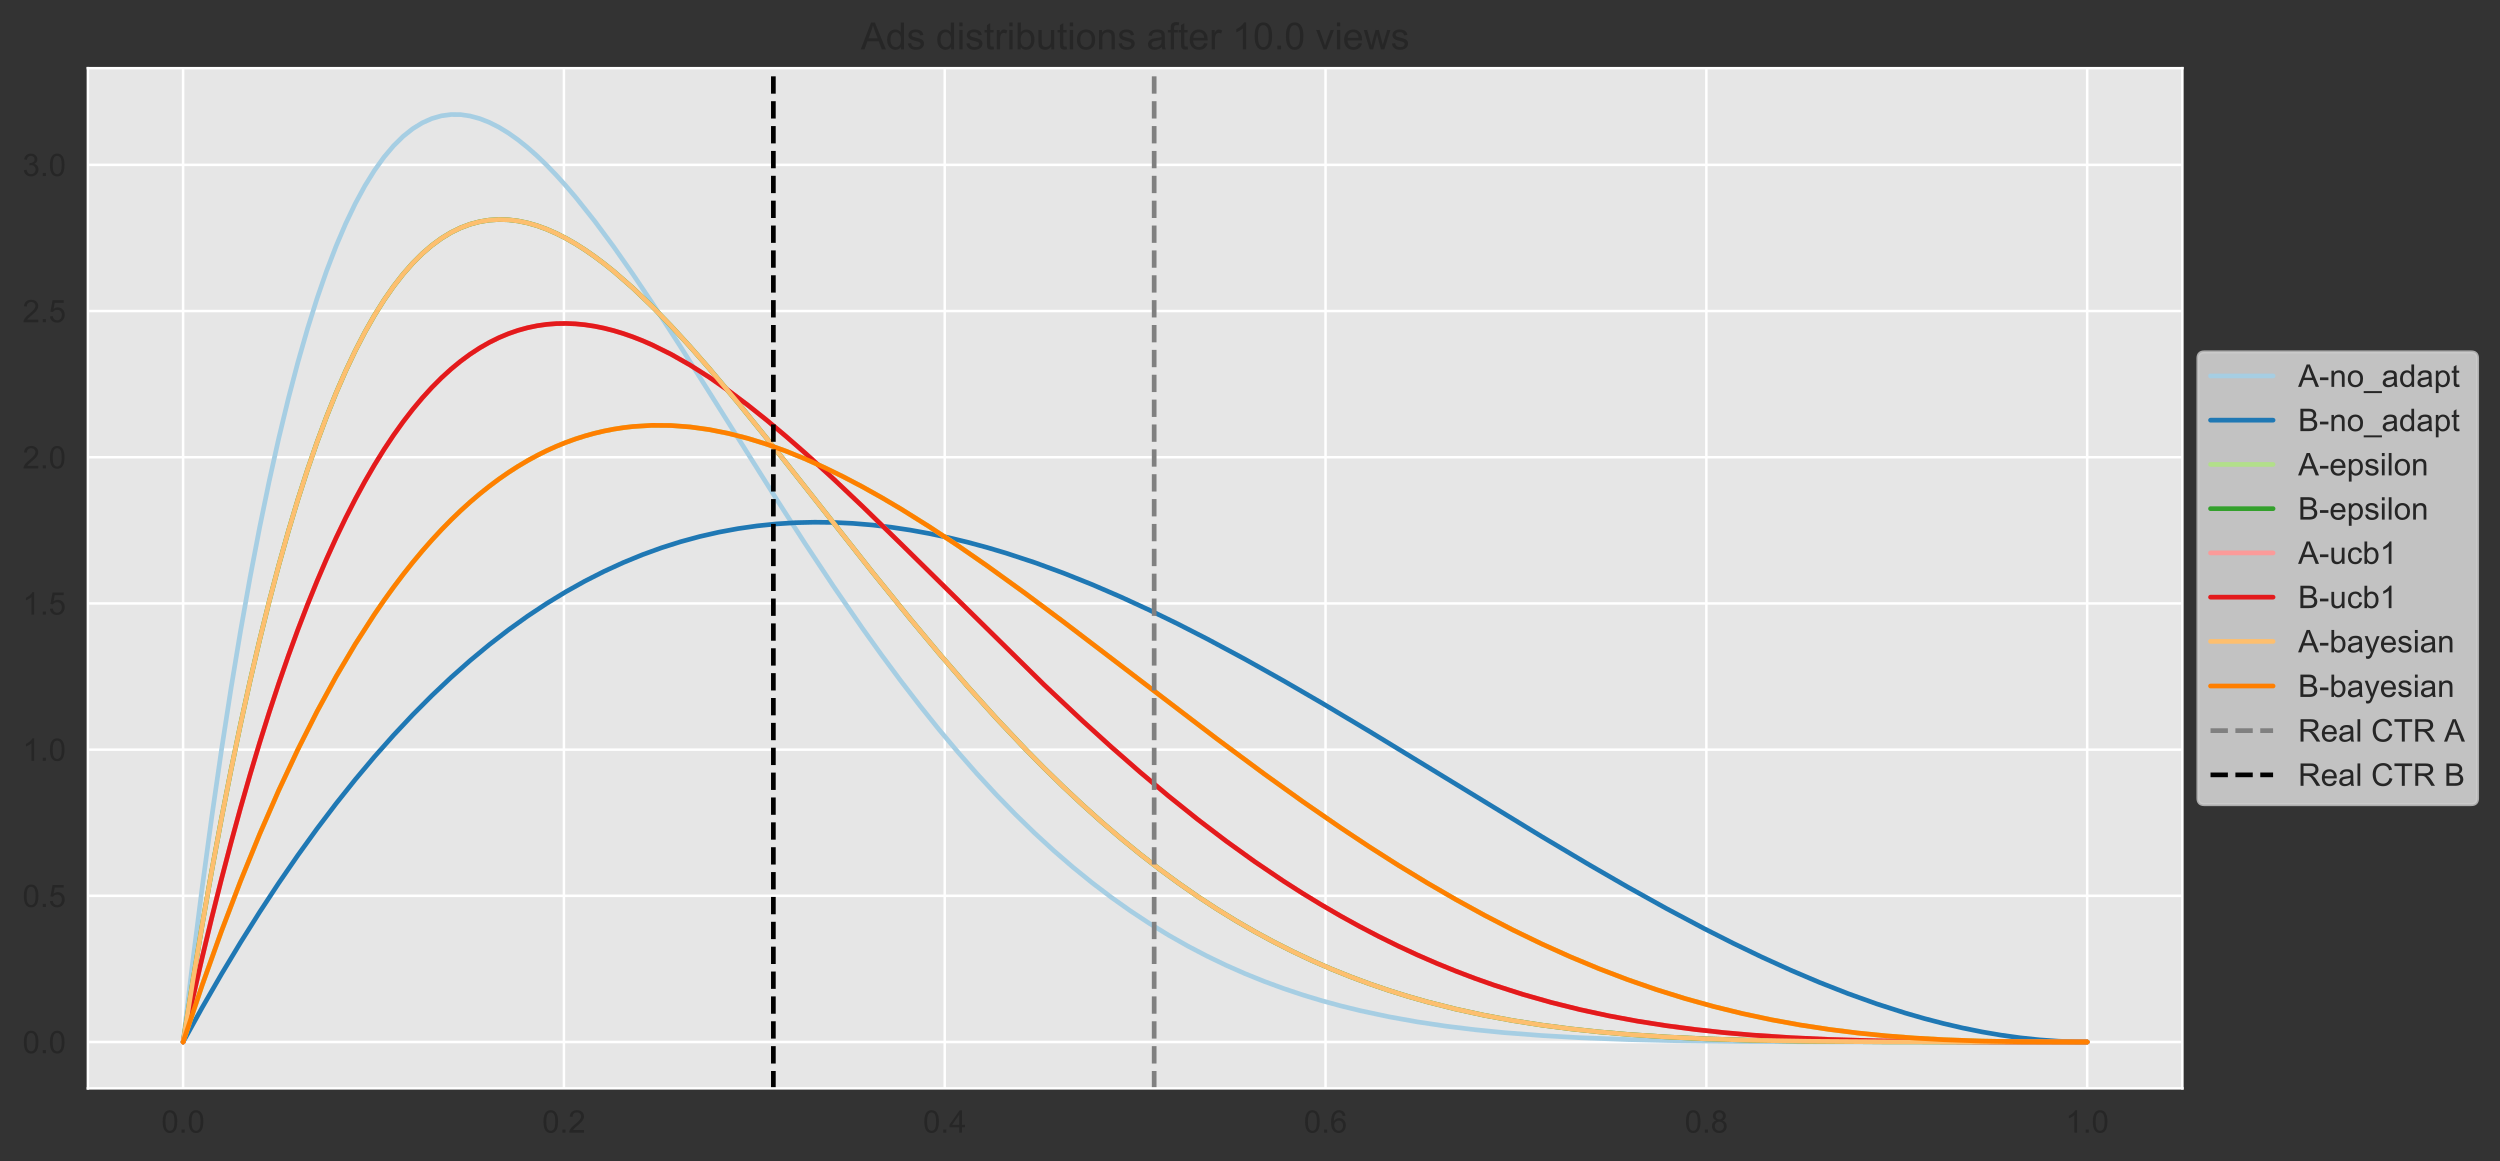 <?xml version="1.0" encoding="utf-8" standalone="no"?>
<!DOCTYPE svg PUBLIC "-//W3C//DTD SVG 1.1//EN"
  "http://www.w3.org/Graphics/SVG/1.1/DTD/svg11.dtd">
<!-- Created with matplotlib (https://matplotlib.org/) -->
<svg height="371.295pt" version="1.1" viewBox="0 0 799.244 371.295" width="799.244pt" xmlns="http://www.w3.org/2000/svg" xmlns:xlink="http://www.w3.org/1999/xlink">
 <rect x="0" y="0" width="799.244" height="371.295" fill="#333333" stroke="none"/>
 <defs>
  <style type="text/css">
*{stroke-linecap:butt;stroke-linejoin:round;}
  </style>
 </defs>
 <g id="figure_1">
  <g id="patch_1">
   <path d="M 0 371.295 
L 799.244 371.295 
L 799.244 0 
L 0 0 
z
" style="fill:none;"/>
  </g>
  <g id="axes_1">
   <g id="patch_2">
    <path d="M 28.1 347.949 
L 697.7 347.949 
L 697.7 21.789 
L 28.1 21.789 
z
" style="fill:#e6e6e6;"/>
   </g>
   <g id="matplotlib.axis_1">
    <g id="xtick_1">
     <g id="line2d_1">
      <path clip-path="url(#p8140bdd02d)" d="M 58.536 347.949 
L 58.536 21.789 
" style="fill:none;stroke:#ffffff;stroke-linecap:round;stroke-width:0.8;"/>
     </g>
     <g id="text_1">
      <!-- 0.0 -->
      <defs>
       <path d="M 4.156 35.297 
Q 4.156 48 6.766 55.734 
Q 9.375 63.484 14.516 67.672 
Q 19.672 71.875 27.484 71.875 
Q 33.25 71.875 37.594 69.547 
Q 41.938 67.234 44.766 62.859 
Q 47.609 58.5 49.219 52.219 
Q 50.828 45.953 50.828 35.297 
Q 50.828 22.703 48.234 14.969 
Q 45.656 7.234 40.5 3 
Q 35.359 -1.219 27.484 -1.219 
Q 17.141 -1.219 11.234 6.203 
Q 4.156 15.141 4.156 35.297 
z
M 13.188 35.297 
Q 13.188 17.672 17.312 11.828 
Q 21.438 6 27.484 6 
Q 33.547 6 37.672 11.859 
Q 41.797 17.719 41.797 35.297 
Q 41.797 52.984 37.672 58.781 
Q 33.547 64.594 27.391 64.594 
Q 21.344 64.594 17.719 59.469 
Q 13.188 52.938 13.188 35.297 
z
" id="ArialMT-48"/>
       <path d="M 9.078 0 
L 9.078 10.016 
L 19.094 10.016 
L 19.094 0 
z
" id="ArialMT-46"/>
      </defs>
      <g style="fill:#262626;" transform="translate(51.586 362.107)scale(0.1 -0.1)">
       <use xlink:href="#ArialMT-48"/>
       <use x="55.615" xlink:href="#ArialMT-46"/>
       <use x="83.398" xlink:href="#ArialMT-48"/>
      </g>
     </g>
    </g>
    <g id="xtick_2">
     <g id="line2d_2">
      <path clip-path="url(#p8140bdd02d)" d="M 180.282 347.949 
L 180.282 21.789 
" style="fill:none;stroke:#ffffff;stroke-linecap:round;stroke-width:0.8;"/>
     </g>
     <g id="text_2">
      <!-- 0.2 -->
      <defs>
       <path d="M 50.344 8.453 
L 50.344 0 
L 3.031 0 
Q 2.938 3.172 4.047 6.109 
Q 5.859 10.938 9.828 15.625 
Q 13.812 20.312 21.344 26.469 
Q 33.016 36.031 37.109 41.625 
Q 41.219 47.219 41.219 52.203 
Q 41.219 57.422 37.469 61 
Q 33.734 64.594 27.734 64.594 
Q 21.391 64.594 17.578 60.781 
Q 13.766 56.984 13.719 50.25 
L 4.688 51.172 
Q 5.609 61.281 11.656 66.578 
Q 17.719 71.875 27.938 71.875 
Q 38.234 71.875 44.234 66.156 
Q 50.25 60.453 50.25 52 
Q 50.25 47.703 48.484 43.547 
Q 46.734 39.406 42.656 34.812 
Q 38.578 30.219 29.109 22.219 
Q 21.188 15.578 18.938 13.203 
Q 16.703 10.844 15.234 8.453 
z
" id="ArialMT-50"/>
      </defs>
      <g style="fill:#262626;" transform="translate(173.332 362.107)scale(0.1 -0.1)">
       <use xlink:href="#ArialMT-48"/>
       <use x="55.615" xlink:href="#ArialMT-46"/>
       <use x="83.398" xlink:href="#ArialMT-50"/>
      </g>
     </g>
    </g>
    <g id="xtick_3">
     <g id="line2d_3">
      <path clip-path="url(#p8140bdd02d)" d="M 302.027 347.949 
L 302.027 21.789 
" style="fill:none;stroke:#ffffff;stroke-linecap:round;stroke-width:0.8;"/>
     </g>
     <g id="text_3">
      <!-- 0.4 -->
      <defs>
       <path d="M 32.328 0 
L 32.328 17.141 
L 1.266 17.141 
L 1.266 25.203 
L 33.938 71.578 
L 41.109 71.578 
L 41.109 25.203 
L 50.781 25.203 
L 50.781 17.141 
L 41.109 17.141 
L 41.109 0 
z
M 32.328 25.203 
L 32.328 57.469 
L 9.906 25.203 
z
" id="ArialMT-52"/>
      </defs>
      <g style="fill:#262626;" transform="translate(295.077 362.107)scale(0.1 -0.1)">
       <use xlink:href="#ArialMT-48"/>
       <use x="55.615" xlink:href="#ArialMT-46"/>
       <use x="83.398" xlink:href="#ArialMT-52"/>
      </g>
     </g>
    </g>
    <g id="xtick_4">
     <g id="line2d_4">
      <path clip-path="url(#p8140bdd02d)" d="M 423.773 347.949 
L 423.773 21.789 
" style="fill:none;stroke:#ffffff;stroke-linecap:round;stroke-width:0.8;"/>
     </g>
     <g id="text_4">
      <!-- 0.6 -->
      <defs>
       <path d="M 49.75 54.047 
L 41.016 53.375 
Q 39.844 58.547 37.703 60.891 
Q 34.125 64.656 28.906 64.656 
Q 24.703 64.656 21.531 62.312 
Q 17.391 59.281 14.984 53.469 
Q 12.594 47.656 12.5 36.922 
Q 15.672 41.75 20.266 44.094 
Q 24.859 46.438 29.891 46.438 
Q 38.672 46.438 44.844 39.969 
Q 51.031 33.5 51.031 23.25 
Q 51.031 16.5 48.125 10.719 
Q 45.219 4.938 40.141 1.859 
Q 35.062 -1.219 28.609 -1.219 
Q 17.625 -1.219 10.688 6.859 
Q 3.766 14.938 3.766 33.5 
Q 3.766 54.25 11.422 63.672 
Q 18.109 71.875 29.438 71.875 
Q 37.891 71.875 43.281 67.141 
Q 48.688 62.406 49.75 54.047 
z
M 13.875 23.188 
Q 13.875 18.656 15.797 14.5 
Q 17.719 10.359 21.188 8.172 
Q 24.656 6 28.469 6 
Q 34.031 6 38.031 10.484 
Q 42.047 14.984 42.047 22.703 
Q 42.047 30.125 38.078 34.391 
Q 34.125 38.672 28.125 38.672 
Q 22.172 38.672 18.016 34.391 
Q 13.875 30.125 13.875 23.188 
z
" id="ArialMT-54"/>
      </defs>
      <g style="fill:#262626;" transform="translate(416.823 362.107)scale(0.1 -0.1)">
       <use xlink:href="#ArialMT-48"/>
       <use x="55.615" xlink:href="#ArialMT-46"/>
       <use x="83.398" xlink:href="#ArialMT-54"/>
      </g>
     </g>
    </g>
    <g id="xtick_5">
     <g id="line2d_5">
      <path clip-path="url(#p8140bdd02d)" d="M 545.518 347.949 
L 545.518 21.789 
" style="fill:none;stroke:#ffffff;stroke-linecap:round;stroke-width:0.8;"/>
     </g>
     <g id="text_5">
      <!-- 0.8 -->
      <defs>
       <path d="M 17.672 38.812 
Q 12.203 40.828 9.562 44.531 
Q 6.938 48.25 6.938 53.422 
Q 6.938 61.234 12.547 66.547 
Q 18.172 71.875 27.484 71.875 
Q 36.859 71.875 42.578 66.422 
Q 48.297 60.984 48.297 53.172 
Q 48.297 48.188 45.672 44.5 
Q 43.062 40.828 37.75 38.812 
Q 44.344 36.672 47.781 31.875 
Q 51.219 27.094 51.219 20.453 
Q 51.219 11.281 44.719 5.031 
Q 38.234 -1.219 27.641 -1.219 
Q 17.047 -1.219 10.547 5.047 
Q 4.047 11.328 4.047 20.703 
Q 4.047 27.688 7.594 32.391 
Q 11.141 37.109 17.672 38.812 
z
M 15.922 53.719 
Q 15.922 48.641 19.188 45.406 
Q 22.469 42.188 27.688 42.188 
Q 32.766 42.188 36.016 45.375 
Q 39.266 48.578 39.266 53.219 
Q 39.266 58.062 35.906 61.359 
Q 32.562 64.656 27.594 64.656 
Q 22.562 64.656 19.234 61.422 
Q 15.922 58.203 15.922 53.719 
z
M 13.094 20.656 
Q 13.094 16.891 14.875 13.375 
Q 16.656 9.859 20.172 7.922 
Q 23.688 6 27.734 6 
Q 34.031 6 38.125 10.047 
Q 42.234 14.109 42.234 20.359 
Q 42.234 26.703 38.016 30.859 
Q 33.797 35.016 27.438 35.016 
Q 21.234 35.016 17.156 30.906 
Q 13.094 26.812 13.094 20.656 
z
" id="ArialMT-56"/>
      </defs>
      <g style="fill:#262626;" transform="translate(538.568 362.107)scale(0.1 -0.1)">
       <use xlink:href="#ArialMT-48"/>
       <use x="55.615" xlink:href="#ArialMT-46"/>
       <use x="83.398" xlink:href="#ArialMT-56"/>
      </g>
     </g>
    </g>
    <g id="xtick_6">
     <g id="line2d_6">
      <path clip-path="url(#p8140bdd02d)" d="M 667.264 347.949 
L 667.264 21.789 
" style="fill:none;stroke:#ffffff;stroke-linecap:round;stroke-width:0.8;"/>
     </g>
     <g id="text_6">
      <!-- 1.0 -->
      <defs>
       <path d="M 37.25 0 
L 28.469 0 
L 28.469 56 
Q 25.297 52.984 20.141 49.953 
Q 14.984 46.922 10.891 45.406 
L 10.891 53.906 
Q 18.266 57.375 23.781 62.297 
Q 29.297 67.234 31.594 71.875 
L 37.25 71.875 
z
" id="ArialMT-49"/>
      </defs>
      <g style="fill:#262626;" transform="translate(660.314 362.107)scale(0.1 -0.1)">
       <use xlink:href="#ArialMT-49"/>
       <use x="55.615" xlink:href="#ArialMT-46"/>
       <use x="83.398" xlink:href="#ArialMT-48"/>
      </g>
     </g>
    </g>
   </g>
   <g id="matplotlib.axis_2">
    <g id="ytick_1">
     <g id="line2d_7">
      <path clip-path="url(#p8140bdd02d)" d="M 28.1 333.124 
L 697.7 333.124 
" style="fill:none;stroke:#ffffff;stroke-linecap:round;stroke-width:0.8;"/>
     </g>
     <g id="text_7">
      <!-- 0.0 -->
      <g style="fill:#262626;" transform="translate(7.2 336.703)scale(0.1 -0.1)">
       <use xlink:href="#ArialMT-48"/>
       <use x="55.615" xlink:href="#ArialMT-46"/>
       <use x="83.398" xlink:href="#ArialMT-48"/>
      </g>
     </g>
    </g>
    <g id="ytick_2">
     <g id="line2d_8">
      <path clip-path="url(#p8140bdd02d)" d="M 28.1 286.387 
L 697.7 286.387 
" style="fill:none;stroke:#ffffff;stroke-linecap:round;stroke-width:0.8;"/>
     </g>
     <g id="text_8">
      <!-- 0.5 -->
      <defs>
       <path d="M 4.156 18.75 
L 13.375 19.531 
Q 14.406 12.797 18.141 9.391 
Q 21.875 6 27.156 6 
Q 33.5 6 37.891 10.781 
Q 42.281 15.578 42.281 23.484 
Q 42.281 31 38.062 35.344 
Q 33.844 39.703 27 39.703 
Q 22.75 39.703 19.328 37.766 
Q 15.922 35.844 13.969 32.766 
L 5.719 33.844 
L 12.641 70.609 
L 48.25 70.609 
L 48.25 62.203 
L 19.672 62.203 
L 15.828 42.969 
Q 22.266 47.469 29.344 47.469 
Q 38.719 47.469 45.156 40.969 
Q 51.609 34.469 51.609 24.266 
Q 51.609 14.547 45.953 7.469 
Q 39.062 -1.219 27.156 -1.219 
Q 17.391 -1.219 11.203 4.25 
Q 5.031 9.719 4.156 18.75 
z
" id="ArialMT-53"/>
      </defs>
      <g style="fill:#262626;" transform="translate(7.2 289.966)scale(0.1 -0.1)">
       <use xlink:href="#ArialMT-48"/>
       <use x="55.615" xlink:href="#ArialMT-46"/>
       <use x="83.398" xlink:href="#ArialMT-53"/>
      </g>
     </g>
    </g>
    <g id="ytick_3">
     <g id="line2d_9">
      <path clip-path="url(#p8140bdd02d)" d="M 28.1 239.651 
L 697.7 239.651 
" style="fill:none;stroke:#ffffff;stroke-linecap:round;stroke-width:0.8;"/>
     </g>
     <g id="text_9">
      <!-- 1.0 -->
      <g style="fill:#262626;" transform="translate(7.2 243.23)scale(0.1 -0.1)">
       <use xlink:href="#ArialMT-49"/>
       <use x="55.615" xlink:href="#ArialMT-46"/>
       <use x="83.398" xlink:href="#ArialMT-48"/>
      </g>
     </g>
    </g>
    <g id="ytick_4">
     <g id="line2d_10">
      <path clip-path="url(#p8140bdd02d)" d="M 28.1 192.914 
L 697.7 192.914 
" style="fill:none;stroke:#ffffff;stroke-linecap:round;stroke-width:0.8;"/>
     </g>
     <g id="text_10">
      <!-- 1.5 -->
      <g style="fill:#262626;" transform="translate(7.2 196.493)scale(0.1 -0.1)">
       <use xlink:href="#ArialMT-49"/>
       <use x="55.615" xlink:href="#ArialMT-46"/>
       <use x="83.398" xlink:href="#ArialMT-53"/>
      </g>
     </g>
    </g>
    <g id="ytick_5">
     <g id="line2d_11">
      <path clip-path="url(#p8140bdd02d)" d="M 28.1 146.178 
L 697.7 146.178 
" style="fill:none;stroke:#ffffff;stroke-linecap:round;stroke-width:0.8;"/>
     </g>
     <g id="text_11">
      <!-- 2.0 -->
      <g style="fill:#262626;" transform="translate(7.2 149.757)scale(0.1 -0.1)">
       <use xlink:href="#ArialMT-50"/>
       <use x="55.615" xlink:href="#ArialMT-46"/>
       <use x="83.398" xlink:href="#ArialMT-48"/>
      </g>
     </g>
    </g>
    <g id="ytick_6">
     <g id="line2d_12">
      <path clip-path="url(#p8140bdd02d)" d="M 28.1 99.441 
L 697.7 99.441 
" style="fill:none;stroke:#ffffff;stroke-linecap:round;stroke-width:0.8;"/>
     </g>
     <g id="text_12">
      <!-- 2.5 -->
      <g style="fill:#262626;" transform="translate(7.2 103.02)scale(0.1 -0.1)">
       <use xlink:href="#ArialMT-50"/>
       <use x="55.615" xlink:href="#ArialMT-46"/>
       <use x="83.398" xlink:href="#ArialMT-53"/>
      </g>
     </g>
    </g>
    <g id="ytick_7">
     <g id="line2d_13">
      <path clip-path="url(#p8140bdd02d)" d="M 28.1 52.705 
L 697.7 52.705 
" style="fill:none;stroke:#ffffff;stroke-linecap:round;stroke-width:0.8;"/>
     </g>
     <g id="text_13">
      <!-- 3.0 -->
      <defs>
       <path d="M 4.203 18.891 
L 12.984 20.062 
Q 14.5 12.594 18.141 9.297 
Q 21.781 6 27 6 
Q 33.203 6 37.469 10.297 
Q 41.75 14.594 41.75 20.953 
Q 41.75 27 37.797 30.922 
Q 33.844 34.859 27.734 34.859 
Q 25.25 34.859 21.531 33.891 
L 22.516 41.609 
Q 23.391 41.5 23.922 41.5 
Q 29.547 41.5 34.031 44.422 
Q 38.531 47.359 38.531 53.469 
Q 38.531 58.297 35.25 61.469 
Q 31.984 64.656 26.812 64.656 
Q 21.688 64.656 18.266 61.422 
Q 14.844 58.203 13.875 51.766 
L 5.078 53.328 
Q 6.688 62.156 12.391 67.016 
Q 18.109 71.875 26.609 71.875 
Q 32.469 71.875 37.391 69.359 
Q 42.328 66.844 44.938 62.5 
Q 47.562 58.156 47.562 53.266 
Q 47.562 48.641 45.062 44.828 
Q 42.578 41.016 37.703 38.766 
Q 44.047 37.312 47.562 32.688 
Q 51.078 28.078 51.078 21.141 
Q 51.078 11.766 44.234 5.25 
Q 37.406 -1.266 26.953 -1.266 
Q 17.531 -1.266 11.297 4.344 
Q 5.078 9.969 4.203 18.891 
z
" id="ArialMT-51"/>
      </defs>
      <g style="fill:#262626;" transform="translate(7.2 56.283)scale(0.1 -0.1)">
       <use xlink:href="#ArialMT-51"/>
       <use x="55.615" xlink:href="#ArialMT-46"/>
       <use x="83.398" xlink:href="#ArialMT-48"/>
      </g>
     </g>
    </g>
   </g>
   <g id="line2d_14">
    <path clip-path="url(#p8140bdd02d)" d="M 58.536 333.124 
L 61.595 307.603 
L 64.654 283.61 
L 67.713 261.086 
L 70.772 239.976 
L 73.831 220.227 
L 76.89 201.783 
L 79.949 184.596 
L 83.008 168.613 
L 86.067 153.788 
L 89.126 140.072 
L 92.185 127.42 
L 95.244 115.787 
L 98.302 105.129 
L 101.361 95.406 
L 104.42 86.576 
L 107.479 78.599 
L 110.538 71.438 
L 113.597 65.055 
L 116.656 59.413 
L 119.715 54.479 
L 122.774 50.218 
L 125.833 46.597 
L 128.892 43.585 
L 131.951 41.151 
L 135.01 39.265 
L 138.069 37.899 
L 141.128 37.024 
L 144.186 36.615 
L 147.245 36.644 
L 150.304 37.088 
L 153.363 37.921 
L 156.422 39.121 
L 159.481 40.664 
L 162.54 42.53 
L 165.599 44.698 
L 168.658 47.147 
L 171.717 49.857 
L 174.776 52.812 
L 177.835 55.991 
L 180.894 59.379 
L 183.953 62.959 
L 190.07 70.63 
L 196.188 78.886 
L 202.306 87.618 
L 208.424 96.724 
L 217.601 110.89 
L 229.837 130.305 
L 248.19 159.496 
L 257.367 173.74 
L 266.544 187.565 
L 275.72 200.866 
L 281.838 209.401 
L 287.956 217.647 
L 294.074 225.588 
L 300.192 233.212 
L 306.31 240.509 
L 312.428 247.474 
L 318.546 254.101 
L 324.663 260.391 
L 330.781 266.343 
L 336.899 271.961 
L 343.017 277.248 
L 349.135 282.211 
L 355.253 286.856 
L 361.371 291.193 
L 367.488 295.229 
L 373.606 298.976 
L 379.724 302.444 
L 385.842 305.644 
L 391.96 308.589 
L 398.078 311.29 
L 404.196 313.761 
L 410.313 316.013 
L 416.431 318.059 
L 422.549 319.911 
L 428.667 321.583 
L 434.785 323.085 
L 443.962 325.048 
L 453.138 326.696 
L 462.315 328.067 
L 471.492 329.195 
L 480.669 330.113 
L 492.905 331.061 
L 505.14 331.753 
L 520.435 332.342 
L 535.73 332.706 
L 557.142 332.974 
L 587.731 333.101 
L 667.264 333.124 
L 667.264 333.124 
" style="fill:none;stroke:#a6cee3;stroke-linecap:round;stroke-width:1.5;"/>
   </g>
   <g id="line2d_15">
    <path clip-path="url(#p8140bdd02d)" d="M 58.536 333.124 
L 64.654 322.076 
L 70.772 311.475 
L 76.89 301.313 
L 83.008 291.584 
L 89.126 282.281 
L 95.244 273.397 
L 101.361 264.925 
L 107.479 256.858 
L 113.597 249.19 
L 119.715 241.913 
L 125.833 235.022 
L 131.951 228.508 
L 138.069 222.366 
L 144.186 216.588 
L 150.304 211.168 
L 156.422 206.098 
L 162.54 201.372 
L 168.658 196.984 
L 174.776 192.925 
L 180.894 189.19 
L 187.011 185.771 
L 193.129 182.663 
L 199.247 179.857 
L 205.365 177.347 
L 211.483 175.126 
L 217.601 173.188 
L 223.719 171.525 
L 229.837 170.131 
L 235.954 168.999 
L 242.072 168.122 
L 248.19 167.493 
L 254.308 167.105 
L 260.426 166.953 
L 266.544 167.027 
L 272.662 167.323 
L 278.779 167.833 
L 284.897 168.55 
L 291.015 169.468 
L 297.133 170.579 
L 303.251 171.877 
L 309.369 173.354 
L 315.487 175.005 
L 321.604 176.822 
L 330.781 179.844 
L 339.958 183.202 
L 349.135 186.873 
L 358.312 190.833 
L 367.488 195.059 
L 376.665 199.529 
L 385.842 204.219 
L 398.078 210.776 
L 410.313 217.628 
L 422.549 224.722 
L 437.844 233.846 
L 459.256 246.906 
L 492.905 267.457 
L 508.199 276.548 
L 520.435 283.605 
L 532.671 290.412 
L 544.906 296.914 
L 554.083 301.557 
L 563.26 305.975 
L 572.437 310.144 
L 581.614 314.042 
L 590.79 317.645 
L 599.967 320.93 
L 609.144 323.875 
L 615.262 325.637 
L 621.38 327.231 
L 627.498 328.65 
L 633.615 329.886 
L 639.733 330.933 
L 645.851 331.785 
L 651.969 332.434 
L 658.087 332.873 
L 664.205 333.096 
L 667.264 333.124 
L 667.264 333.124 
" style="fill:none;stroke:#1f78b4;stroke-linecap:round;stroke-width:1.5;"/>
   </g>
   <g id="line2d_16">
    <path clip-path="url(#p8140bdd02d)" d="M 58.536 333.124 
L 64.654 314.896 
L 70.772 297.767 
L 76.89 281.704 
L 83.008 266.674 
L 89.126 252.644 
L 95.244 239.581 
L 101.361 227.455 
L 107.479 216.234 
L 113.597 205.887 
L 119.715 196.385 
L 122.774 191.94 
L 125.833 187.696 
L 128.892 183.648 
L 131.951 179.793 
L 135.01 176.127 
L 138.069 172.646 
L 141.128 169.347 
L 144.186 166.226 
L 147.245 163.28 
L 150.304 160.506 
L 153.363 157.9 
L 156.422 155.458 
L 159.481 153.178 
L 162.54 151.055 
L 165.599 149.087 
L 168.658 147.271 
L 171.717 145.602 
L 174.776 144.079 
L 177.835 142.697 
L 180.894 141.453 
L 183.953 140.345 
L 187.011 139.369 
L 190.07 138.522 
L 193.129 137.801 
L 196.188 137.204 
L 199.247 136.726 
L 202.306 136.366 
L 208.424 135.984 
L 214.542 136.036 
L 220.66 136.499 
L 226.778 137.35 
L 232.895 138.568 
L 239.013 140.131 
L 245.131 142.019 
L 251.249 144.211 
L 257.367 146.687 
L 263.485 149.427 
L 269.603 152.413 
L 275.72 155.626 
L 281.838 159.048 
L 287.956 162.661 
L 297.133 168.401 
L 306.31 174.476 
L 315.487 180.832 
L 327.722 189.656 
L 339.958 198.772 
L 358.312 212.76 
L 388.901 236.106 
L 404.196 247.444 
L 416.431 256.223 
L 428.667 264.674 
L 437.844 270.763 
L 447.021 276.616 
L 456.197 282.215 
L 465.374 287.542 
L 474.551 292.586 
L 483.728 297.333 
L 492.905 301.775 
L 502.081 305.906 
L 511.258 309.721 
L 520.435 313.217 
L 529.612 316.395 
L 538.789 319.258 
L 547.965 321.81 
L 557.142 324.058 
L 566.319 326.013 
L 575.496 327.684 
L 584.672 329.088 
L 593.849 330.24 
L 603.026 331.159 
L 612.203 331.866 
L 621.38 332.384 
L 633.615 332.826 
L 645.851 333.045 
L 664.205 333.124 
L 667.264 333.124 
L 667.264 333.124 
" style="fill:none;stroke:#b2df8a;stroke-linecap:round;stroke-width:1.5;"/>
   </g>
   <g id="line2d_17">
    <path clip-path="url(#p8140bdd02d)" d="M 58.536 333.124 
L 61.595 313.887 
L 64.654 295.611 
L 67.713 278.269 
L 70.772 261.83 
L 73.831 246.269 
L 76.89 231.556 
L 79.949 217.667 
L 83.008 204.573 
L 86.067 192.251 
L 89.126 180.674 
L 92.185 169.819 
L 95.244 159.661 
L 98.302 150.177 
L 101.361 141.343 
L 104.42 133.139 
L 107.479 125.54 
L 110.538 118.527 
L 113.597 112.078 
L 116.656 106.172 
L 119.715 100.79 
L 122.774 95.912 
L 125.833 91.519 
L 128.892 87.592 
L 131.951 84.113 
L 135.01 81.064 
L 138.069 78.428 
L 141.128 76.189 
L 144.186 74.329 
L 147.245 72.832 
L 150.304 71.684 
L 153.363 70.868 
L 156.422 70.37 
L 159.481 70.175 
L 162.54 70.269 
L 165.599 70.639 
L 168.658 71.271 
L 171.717 72.152 
L 174.776 73.269 
L 177.835 74.611 
L 180.894 76.165 
L 183.953 77.92 
L 187.011 79.865 
L 190.07 81.988 
L 193.129 84.279 
L 196.188 86.728 
L 202.306 92.059 
L 208.424 97.906 
L 214.542 104.197 
L 220.66 110.866 
L 226.778 117.849 
L 235.954 128.79 
L 245.131 140.13 
L 260.426 159.496 
L 278.779 182.751 
L 291.015 197.868 
L 300.192 208.858 
L 309.369 219.476 
L 318.546 229.667 
L 327.722 239.386 
L 333.84 245.587 
L 339.958 251.555 
L 346.076 257.285 
L 352.194 262.772 
L 358.312 268.013 
L 364.429 273.007 
L 370.547 277.754 
L 376.665 282.253 
L 382.783 286.508 
L 388.901 290.52 
L 395.019 294.295 
L 401.137 297.836 
L 407.255 301.148 
L 413.372 304.239 
L 419.49 307.115 
L 425.608 309.782 
L 431.726 312.249 
L 437.844 314.523 
L 443.962 316.612 
L 450.08 318.525 
L 456.197 320.271 
L 465.374 322.595 
L 474.551 324.592 
L 483.728 326.291 
L 492.905 327.723 
L 502.081 328.915 
L 511.258 329.896 
L 520.435 330.692 
L 532.671 331.508 
L 544.906 332.095 
L 560.201 332.579 
L 578.555 332.903 
L 603.026 333.078 
L 651.969 333.124 
L 667.264 333.124 
L 667.264 333.124 
" style="fill:none;stroke:#33a02c;stroke-linecap:round;stroke-width:1.5;"/>
   </g>
   <g id="line2d_18">
    <path clip-path="url(#p8140bdd02d)" d="M 58.536 333.124 
L 61.595 319.314 
L 64.654 306.057 
L 67.713 293.342 
L 70.772 281.155 
L 73.831 269.485 
L 76.89 258.32 
L 79.949 247.648 
L 83.008 237.456 
L 86.067 227.734 
L 89.126 218.47 
L 92.185 209.652 
L 95.244 201.271 
L 98.302 193.314 
L 101.361 185.771 
L 104.42 178.632 
L 107.479 171.886 
L 110.538 165.523 
L 113.597 159.532 
L 116.656 153.904 
L 119.715 148.629 
L 122.774 143.697 
L 125.833 139.099 
L 128.892 134.825 
L 131.951 130.866 
L 135.01 127.213 
L 138.069 123.857 
L 141.128 120.79 
L 144.186 118.002 
L 147.245 115.485 
L 150.304 113.231 
L 153.363 111.232 
L 156.422 109.479 
L 159.481 107.965 
L 162.54 106.682 
L 165.599 105.621 
L 168.658 104.777 
L 171.717 104.14 
L 174.776 103.705 
L 177.835 103.463 
L 180.894 103.408 
L 183.953 103.533 
L 187.011 103.831 
L 190.07 104.296 
L 193.129 104.92 
L 196.188 105.699 
L 199.247 106.625 
L 202.306 107.692 
L 205.365 108.895 
L 208.424 110.227 
L 214.542 113.257 
L 220.66 116.738 
L 226.778 120.626 
L 232.895 124.881 
L 239.013 129.463 
L 245.131 134.337 
L 251.249 139.464 
L 257.367 144.813 
L 266.544 153.18 
L 275.72 161.87 
L 287.956 173.796 
L 333.84 218.97 
L 346.076 230.458 
L 355.253 238.78 
L 364.429 246.809 
L 373.606 254.516 
L 382.783 261.875 
L 391.96 268.864 
L 401.137 275.469 
L 410.313 281.677 
L 416.431 285.592 
L 422.549 289.326 
L 428.667 292.879 
L 434.785 296.251 
L 440.903 299.443 
L 447.021 302.457 
L 453.138 305.293 
L 459.256 307.956 
L 465.374 310.448 
L 471.492 312.772 
L 477.61 314.934 
L 486.787 317.881 
L 495.963 320.487 
L 505.14 322.773 
L 514.317 324.756 
L 523.494 326.459 
L 532.671 327.904 
L 541.847 329.112 
L 551.024 330.107 
L 560.201 330.913 
L 572.437 331.73 
L 584.672 332.303 
L 599.967 332.751 
L 618.321 333.016 
L 642.792 333.117 
L 667.264 333.124 
L 667.264 333.124 
" style="fill:none;stroke:#fb9a99;stroke-linecap:round;stroke-width:1.5;"/>
   </g>
   <g id="line2d_19">
    <path clip-path="url(#p8140bdd02d)" d="M 58.536 333.124 
L 61.595 319.314 
L 64.654 306.057 
L 67.713 293.342 
L 70.772 281.155 
L 73.831 269.485 
L 76.89 258.32 
L 79.949 247.648 
L 83.008 237.456 
L 86.067 227.734 
L 89.126 218.47 
L 92.185 209.652 
L 95.244 201.271 
L 98.302 193.314 
L 101.361 185.771 
L 104.42 178.632 
L 107.479 171.886 
L 110.538 165.523 
L 113.597 159.532 
L 116.656 153.904 
L 119.715 148.629 
L 122.774 143.697 
L 125.833 139.099 
L 128.892 134.825 
L 131.951 130.866 
L 135.01 127.213 
L 138.069 123.857 
L 141.128 120.79 
L 144.186 118.002 
L 147.245 115.485 
L 150.304 113.231 
L 153.363 111.232 
L 156.422 109.479 
L 159.481 107.965 
L 162.54 106.682 
L 165.599 105.621 
L 168.658 104.777 
L 171.717 104.14 
L 174.776 103.705 
L 177.835 103.463 
L 180.894 103.408 
L 183.953 103.533 
L 187.011 103.831 
L 190.07 104.296 
L 193.129 104.92 
L 196.188 105.699 
L 199.247 106.625 
L 202.306 107.692 
L 205.365 108.895 
L 208.424 110.227 
L 214.542 113.257 
L 220.66 116.738 
L 226.778 120.626 
L 232.895 124.881 
L 239.013 129.463 
L 245.131 134.337 
L 251.249 139.464 
L 257.367 144.813 
L 266.544 153.18 
L 275.72 161.87 
L 287.956 173.796 
L 333.84 218.97 
L 346.076 230.458 
L 355.253 238.78 
L 364.429 246.809 
L 373.606 254.516 
L 382.783 261.875 
L 391.96 268.864 
L 401.137 275.469 
L 410.313 281.677 
L 416.431 285.592 
L 422.549 289.326 
L 428.667 292.879 
L 434.785 296.251 
L 440.903 299.443 
L 447.021 302.457 
L 453.138 305.293 
L 459.256 307.956 
L 465.374 310.448 
L 471.492 312.772 
L 477.61 314.934 
L 486.787 317.881 
L 495.963 320.487 
L 505.14 322.773 
L 514.317 324.756 
L 523.494 326.459 
L 532.671 327.904 
L 541.847 329.112 
L 551.024 330.107 
L 560.201 330.913 
L 572.437 331.73 
L 584.672 332.303 
L 599.967 332.751 
L 618.321 333.016 
L 642.792 333.117 
L 667.264 333.124 
L 667.264 333.124 
" style="fill:none;stroke:#e31a1c;stroke-linecap:round;stroke-width:1.5;"/>
   </g>
   <g id="line2d_20">
    <path clip-path="url(#p8140bdd02d)" d="M 58.536 333.124 
L 61.595 313.887 
L 64.654 295.611 
L 67.713 278.269 
L 70.772 261.83 
L 73.831 246.269 
L 76.89 231.556 
L 79.949 217.667 
L 83.008 204.573 
L 86.067 192.251 
L 89.126 180.674 
L 92.185 169.819 
L 95.244 159.661 
L 98.302 150.177 
L 101.361 141.343 
L 104.42 133.139 
L 107.479 125.54 
L 110.538 118.527 
L 113.597 112.078 
L 116.656 106.172 
L 119.715 100.79 
L 122.774 95.912 
L 125.833 91.519 
L 128.892 87.592 
L 131.951 84.113 
L 135.01 81.064 
L 138.069 78.428 
L 141.128 76.189 
L 144.186 74.329 
L 147.245 72.832 
L 150.304 71.684 
L 153.363 70.868 
L 156.422 70.37 
L 159.481 70.175 
L 162.54 70.269 
L 165.599 70.639 
L 168.658 71.271 
L 171.717 72.152 
L 174.776 73.269 
L 177.835 74.611 
L 180.894 76.165 
L 183.953 77.92 
L 187.011 79.865 
L 190.07 81.988 
L 193.129 84.279 
L 196.188 86.728 
L 202.306 92.059 
L 208.424 97.906 
L 214.542 104.197 
L 220.66 110.866 
L 226.778 117.849 
L 235.954 128.79 
L 245.131 140.13 
L 260.426 159.496 
L 278.779 182.751 
L 291.015 197.868 
L 300.192 208.858 
L 309.369 219.476 
L 318.546 229.667 
L 327.722 239.386 
L 333.84 245.587 
L 339.958 251.555 
L 346.076 257.285 
L 352.194 262.772 
L 358.312 268.013 
L 364.429 273.007 
L 370.547 277.754 
L 376.665 282.253 
L 382.783 286.508 
L 388.901 290.52 
L 395.019 294.295 
L 401.137 297.836 
L 407.255 301.148 
L 413.372 304.239 
L 419.49 307.115 
L 425.608 309.782 
L 431.726 312.249 
L 437.844 314.523 
L 443.962 316.612 
L 450.08 318.525 
L 456.197 320.271 
L 465.374 322.595 
L 474.551 324.592 
L 483.728 326.291 
L 492.905 327.723 
L 502.081 328.915 
L 511.258 329.896 
L 520.435 330.692 
L 532.671 331.508 
L 544.906 332.095 
L 560.201 332.579 
L 578.555 332.903 
L 603.026 333.078 
L 651.969 333.124 
L 667.264 333.124 
L 667.264 333.124 
" style="fill:none;stroke:#fdbf6f;stroke-linecap:round;stroke-width:1.5;"/>
   </g>
   <g id="line2d_21">
    <path clip-path="url(#p8140bdd02d)" d="M 58.536 333.124 
L 64.654 314.896 
L 70.772 297.767 
L 76.89 281.704 
L 83.008 266.674 
L 89.126 252.644 
L 95.244 239.581 
L 101.361 227.455 
L 107.479 216.234 
L 113.597 205.887 
L 119.715 196.385 
L 122.774 191.94 
L 125.833 187.696 
L 128.892 183.648 
L 131.951 179.793 
L 135.01 176.127 
L 138.069 172.646 
L 141.128 169.347 
L 144.186 166.226 
L 147.245 163.28 
L 150.304 160.506 
L 153.363 157.9 
L 156.422 155.458 
L 159.481 153.178 
L 162.54 151.055 
L 165.599 149.087 
L 168.658 147.271 
L 171.717 145.602 
L 174.776 144.079 
L 177.835 142.697 
L 180.894 141.453 
L 183.953 140.345 
L 187.011 139.369 
L 190.07 138.522 
L 193.129 137.801 
L 196.188 137.204 
L 199.247 136.726 
L 202.306 136.366 
L 208.424 135.984 
L 214.542 136.036 
L 220.66 136.499 
L 226.778 137.35 
L 232.895 138.568 
L 239.013 140.131 
L 245.131 142.019 
L 251.249 144.211 
L 257.367 146.687 
L 263.485 149.427 
L 269.603 152.413 
L 275.72 155.626 
L 281.838 159.048 
L 287.956 162.661 
L 297.133 168.401 
L 306.31 174.476 
L 315.487 180.832 
L 327.722 189.656 
L 339.958 198.772 
L 358.312 212.76 
L 388.901 236.106 
L 404.196 247.444 
L 416.431 256.223 
L 428.667 264.674 
L 437.844 270.763 
L 447.021 276.616 
L 456.197 282.215 
L 465.374 287.542 
L 474.551 292.586 
L 483.728 297.333 
L 492.905 301.775 
L 502.081 305.906 
L 511.258 309.721 
L 520.435 313.217 
L 529.612 316.395 
L 538.789 319.258 
L 547.965 321.81 
L 557.142 324.058 
L 566.319 326.013 
L 575.496 327.684 
L 584.672 329.088 
L 593.849 330.24 
L 603.026 331.159 
L 612.203 331.866 
L 621.38 332.384 
L 633.615 332.826 
L 645.851 333.045 
L 664.205 333.124 
L 667.264 333.124 
L 667.264 333.124 
" style="fill:none;stroke:#ff7f00;stroke-linecap:round;stroke-width:1.5;"/>
   </g>
   <g id="line2d_22">
    <path clip-path="url(#p8140bdd02d)" d="M 368.987 347.949 
L 368.987 21.789 
" style="fill:none;stroke:#808080;stroke-dasharray:5.55,2.4;stroke-dashoffset:0;stroke-width:1.5;"/>
   </g>
   <g id="line2d_23">
    <path clip-path="url(#p8140bdd02d)" d="M 247.242 347.949 
L 247.242 21.789 
" style="fill:none;stroke:#000000;stroke-dasharray:5.55,2.4;stroke-dashoffset:0;stroke-width:1.5;"/>
   </g>
   <g id="patch_3">
    <path d="M 28.1 347.949 
L 28.1 21.789 
" style="fill:none;stroke:#ffffff;stroke-linecap:square;stroke-linejoin:miter;stroke-width:0.8;"/>
   </g>
   <g id="patch_4">
    <path d="M 697.7 347.949 
L 697.7 21.789 
" style="fill:none;stroke:#ffffff;stroke-linecap:square;stroke-linejoin:miter;stroke-width:0.8;"/>
   </g>
   <g id="patch_5">
    <path d="M 28.1 347.949 
L 697.7 347.949 
" style="fill:none;stroke:#ffffff;stroke-linecap:square;stroke-linejoin:miter;stroke-width:0.8;"/>
   </g>
   <g id="patch_6">
    <path d="M 28.1 21.789 
L 697.7 21.789 
" style="fill:none;stroke:#ffffff;stroke-linecap:square;stroke-linejoin:miter;stroke-width:0.8;"/>
   </g>
   <g id="text_14">
    <!-- Ads distributions after 10.0 views -->
    <defs>
     <path d="M -0.141 0 
L 27.344 71.578 
L 37.547 71.578 
L 66.844 0 
L 56.062 0 
L 47.703 21.688 
L 17.781 21.688 
L 9.906 0 
z
M 20.516 29.391 
L 44.781 29.391 
L 37.312 49.219 
Q 33.891 58.25 32.234 64.062 
Q 30.859 57.172 28.375 50.391 
z
" id="ArialMT-65"/>
     <path d="M 40.234 0 
L 40.234 6.547 
Q 35.297 -1.172 25.734 -1.172 
Q 19.531 -1.172 14.328 2.25 
Q 9.125 5.672 6.266 11.797 
Q 3.422 17.922 3.422 25.875 
Q 3.422 33.641 6 39.969 
Q 8.594 46.297 13.766 49.656 
Q 18.953 53.031 25.344 53.031 
Q 30.031 53.031 33.688 51.047 
Q 37.359 49.078 39.656 45.906 
L 39.656 71.578 
L 48.391 71.578 
L 48.391 0 
z
M 12.453 25.875 
Q 12.453 15.922 16.641 10.984 
Q 20.844 6.062 26.562 6.062 
Q 32.328 6.062 36.344 10.766 
Q 40.375 15.484 40.375 25.141 
Q 40.375 35.797 36.266 40.766 
Q 32.172 45.75 26.172 45.75 
Q 20.312 45.75 16.375 40.969 
Q 12.453 36.188 12.453 25.875 
z
" id="ArialMT-100"/>
     <path d="M 3.078 15.484 
L 11.766 16.844 
Q 12.5 11.625 15.844 8.844 
Q 19.188 6.062 25.203 6.062 
Q 31.25 6.062 34.172 8.516 
Q 37.109 10.984 37.109 14.312 
Q 37.109 17.281 34.516 19 
Q 32.719 20.172 25.531 21.969 
Q 15.875 24.422 12.141 26.203 
Q 8.406 27.984 6.469 31.125 
Q 4.547 34.281 4.547 38.094 
Q 4.547 41.547 6.125 44.5 
Q 7.719 47.469 10.453 49.422 
Q 12.5 50.922 16.031 51.969 
Q 19.578 53.031 23.641 53.031 
Q 29.734 53.031 34.344 51.266 
Q 38.969 49.516 41.156 46.5 
Q 43.359 43.5 44.188 38.484 
L 35.594 37.312 
Q 35.016 41.312 32.203 43.547 
Q 29.391 45.797 24.266 45.797 
Q 18.219 45.797 15.625 43.797 
Q 13.031 41.797 13.031 39.109 
Q 13.031 37.406 14.109 36.031 
Q 15.188 34.625 17.484 33.688 
Q 18.797 33.203 25.25 31.453 
Q 34.578 28.953 38.25 27.359 
Q 41.938 25.781 44.031 22.75 
Q 46.141 19.734 46.141 15.234 
Q 46.141 10.844 43.578 6.953 
Q 41.016 3.078 36.172 0.953 
Q 31.344 -1.172 25.25 -1.172 
Q 15.141 -1.172 9.844 3.031 
Q 4.547 7.234 3.078 15.484 
z
" id="ArialMT-115"/>
     <path id="ArialMT-32"/>
     <path d="M 6.641 61.469 
L 6.641 71.578 
L 15.438 71.578 
L 15.438 61.469 
z
M 6.641 0 
L 6.641 51.859 
L 15.438 51.859 
L 15.438 0 
z
" id="ArialMT-105"/>
     <path d="M 25.781 7.859 
L 27.047 0.094 
Q 23.344 -0.688 20.406 -0.688 
Q 15.625 -0.688 12.984 0.828 
Q 10.359 2.344 9.281 4.812 
Q 8.203 7.281 8.203 15.188 
L 8.203 45.016 
L 1.766 45.016 
L 1.766 51.859 
L 8.203 51.859 
L 8.203 64.703 
L 16.938 69.969 
L 16.938 51.859 
L 25.781 51.859 
L 25.781 45.016 
L 16.938 45.016 
L 16.938 14.703 
Q 16.938 10.938 17.406 9.859 
Q 17.875 8.797 18.922 8.156 
Q 19.969 7.516 21.922 7.516 
Q 23.391 7.516 25.781 7.859 
z
" id="ArialMT-116"/>
     <path d="M 6.5 0 
L 6.5 51.859 
L 14.406 51.859 
L 14.406 44 
Q 17.438 49.516 20 51.266 
Q 22.562 53.031 25.641 53.031 
Q 30.078 53.031 34.672 50.203 
L 31.641 42.047 
Q 28.422 43.953 25.203 43.953 
Q 22.312 43.953 20.016 42.219 
Q 17.719 40.484 16.75 37.406 
Q 15.281 32.719 15.281 27.156 
L 15.281 0 
z
" id="ArialMT-114"/>
     <path d="M 14.703 0 
L 6.547 0 
L 6.547 71.578 
L 15.328 71.578 
L 15.328 46.047 
Q 20.906 53.031 29.547 53.031 
Q 34.328 53.031 38.594 51.094 
Q 42.875 49.172 45.625 45.672 
Q 48.391 42.188 49.953 37.25 
Q 51.516 32.328 51.516 26.703 
Q 51.516 13.375 44.922 6.094 
Q 38.328 -1.172 29.109 -1.172 
Q 19.922 -1.172 14.703 6.5 
z
M 14.594 26.312 
Q 14.594 17 17.141 12.844 
Q 21.297 6.062 28.375 6.062 
Q 34.125 6.062 38.328 11.062 
Q 42.531 16.062 42.531 25.984 
Q 42.531 36.141 38.5 40.969 
Q 34.469 45.797 28.766 45.797 
Q 23 45.797 18.797 40.797 
Q 14.594 35.797 14.594 26.312 
z
" id="ArialMT-98"/>
     <path d="M 40.578 0 
L 40.578 7.625 
Q 34.516 -1.172 24.125 -1.172 
Q 19.531 -1.172 15.547 0.578 
Q 11.578 2.344 9.641 5 
Q 7.719 7.672 6.938 11.531 
Q 6.391 14.109 6.391 19.734 
L 6.391 51.859 
L 15.188 51.859 
L 15.188 23.094 
Q 15.188 16.219 15.719 13.812 
Q 16.547 10.359 19.234 8.375 
Q 21.922 6.391 25.875 6.391 
Q 29.828 6.391 33.297 8.422 
Q 36.766 10.453 38.203 13.938 
Q 39.656 17.438 39.656 24.078 
L 39.656 51.859 
L 48.438 51.859 
L 48.438 0 
z
" id="ArialMT-117"/>
     <path d="M 3.328 25.922 
Q 3.328 40.328 11.328 47.266 
Q 18.016 53.031 27.641 53.031 
Q 38.328 53.031 45.109 46.016 
Q 51.906 39.016 51.906 26.656 
Q 51.906 16.656 48.906 10.906 
Q 45.906 5.172 40.156 2 
Q 34.422 -1.172 27.641 -1.172 
Q 16.75 -1.172 10.031 5.812 
Q 3.328 12.797 3.328 25.922 
z
M 12.359 25.922 
Q 12.359 15.969 16.703 11.016 
Q 21.047 6.062 27.641 6.062 
Q 34.188 6.062 38.531 11.031 
Q 42.875 16.016 42.875 26.219 
Q 42.875 35.844 38.5 40.797 
Q 34.125 45.75 27.641 45.75 
Q 21.047 45.75 16.703 40.812 
Q 12.359 35.891 12.359 25.922 
z
" id="ArialMT-111"/>
     <path d="M 6.594 0 
L 6.594 51.859 
L 14.5 51.859 
L 14.5 44.484 
Q 20.219 53.031 31 53.031 
Q 35.688 53.031 39.625 51.344 
Q 43.562 49.656 45.516 46.922 
Q 47.469 44.188 48.25 40.438 
Q 48.734 37.984 48.734 31.891 
L 48.734 0 
L 39.938 0 
L 39.938 31.547 
Q 39.938 36.922 38.906 39.578 
Q 37.891 42.234 35.281 43.812 
Q 32.672 45.406 29.156 45.406 
Q 23.531 45.406 19.453 41.844 
Q 15.375 38.281 15.375 28.328 
L 15.375 0 
z
" id="ArialMT-110"/>
     <path d="M 40.438 6.391 
Q 35.547 2.25 31.031 0.531 
Q 26.516 -1.172 21.344 -1.172 
Q 12.797 -1.172 8.203 3 
Q 3.609 7.172 3.609 13.672 
Q 3.609 17.484 5.344 20.625 
Q 7.078 23.781 9.891 25.688 
Q 12.703 27.594 16.219 28.562 
Q 18.797 29.25 24.031 29.891 
Q 34.672 31.156 39.703 32.906 
Q 39.75 34.719 39.75 35.203 
Q 39.75 40.578 37.25 42.781 
Q 33.891 45.75 27.25 45.75 
Q 21.047 45.75 18.094 43.578 
Q 15.141 41.406 13.719 35.891 
L 5.125 37.062 
Q 6.297 42.578 8.984 45.969 
Q 11.672 49.359 16.75 51.188 
Q 21.828 53.031 28.516 53.031 
Q 35.156 53.031 39.297 51.469 
Q 43.453 49.906 45.406 47.531 
Q 47.359 45.172 48.141 41.547 
Q 48.578 39.312 48.578 33.453 
L 48.578 21.734 
Q 48.578 9.469 49.141 6.219 
Q 49.703 2.984 51.375 0 
L 42.188 0 
Q 40.828 2.734 40.438 6.391 
z
M 39.703 26.031 
Q 34.906 24.078 25.344 22.703 
Q 19.922 21.922 17.672 20.938 
Q 15.438 19.969 14.203 18.094 
Q 12.984 16.219 12.984 13.922 
Q 12.984 10.406 15.641 8.062 
Q 18.312 5.719 23.438 5.719 
Q 28.516 5.719 32.469 7.938 
Q 36.422 10.156 38.281 14.016 
Q 39.703 17 39.703 22.797 
z
" id="ArialMT-97"/>
     <path d="M 8.688 0 
L 8.688 45.016 
L 0.922 45.016 
L 0.922 51.859 
L 8.688 51.859 
L 8.688 57.375 
Q 8.688 62.594 9.625 65.141 
Q 10.891 68.562 14.078 70.672 
Q 17.281 72.797 23.047 72.797 
Q 26.766 72.797 31.25 71.922 
L 29.938 64.266 
Q 27.203 64.75 24.75 64.75 
Q 20.75 64.75 19.094 63.031 
Q 17.438 61.328 17.438 56.641 
L 17.438 51.859 
L 27.547 51.859 
L 27.547 45.016 
L 17.438 45.016 
L 17.438 0 
z
" id="ArialMT-102"/>
     <path d="M 42.094 16.703 
L 51.172 15.578 
Q 49.031 7.625 43.219 3.219 
Q 37.406 -1.172 28.375 -1.172 
Q 17 -1.172 10.328 5.828 
Q 3.656 12.844 3.656 25.484 
Q 3.656 38.578 10.391 45.797 
Q 17.141 53.031 27.875 53.031 
Q 38.281 53.031 44.875 45.953 
Q 51.469 38.875 51.469 26.031 
Q 51.469 25.25 51.422 23.688 
L 12.75 23.688 
Q 13.234 15.141 17.578 10.594 
Q 21.922 6.062 28.422 6.062 
Q 33.25 6.062 36.672 8.594 
Q 40.094 11.141 42.094 16.703 
z
M 13.234 30.906 
L 42.188 30.906 
Q 41.609 37.453 38.875 40.719 
Q 34.672 45.797 27.984 45.797 
Q 21.922 45.797 17.797 41.75 
Q 13.672 37.703 13.234 30.906 
z
" id="ArialMT-101"/>
     <path d="M 21 0 
L 1.266 51.859 
L 10.547 51.859 
L 21.688 20.797 
Q 23.484 15.766 25 10.359 
Q 26.172 14.453 28.266 20.219 
L 39.797 51.859 
L 48.828 51.859 
L 29.203 0 
z
" id="ArialMT-118"/>
     <path d="M 16.156 0 
L 0.297 51.859 
L 9.375 51.859 
L 17.625 21.922 
L 20.703 10.797 
Q 20.906 11.625 23.391 21.484 
L 31.641 51.859 
L 40.672 51.859 
L 48.438 21.781 
L 51.031 11.859 
L 54 21.875 
L 62.891 51.859 
L 71.438 51.859 
L 55.219 0 
L 46.094 0 
L 37.844 31.062 
L 35.844 39.891 
L 25.344 0 
z
" id="ArialMT-119"/>
    </defs>
    <g style="fill:#262626;" transform="translate(275.196 15.789)scale(0.12 -0.12)">
     <use xlink:href="#ArialMT-65"/>
     <use x="66.699" xlink:href="#ArialMT-100"/>
     <use x="122.314" xlink:href="#ArialMT-115"/>
     <use x="172.314" xlink:href="#ArialMT-32"/>
     <use x="200.098" xlink:href="#ArialMT-100"/>
     <use x="255.713" xlink:href="#ArialMT-105"/>
     <use x="277.93" xlink:href="#ArialMT-115"/>
     <use x="327.93" xlink:href="#ArialMT-116"/>
     <use x="355.713" xlink:href="#ArialMT-114"/>
     <use x="389.014" xlink:href="#ArialMT-105"/>
     <use x="411.23" xlink:href="#ArialMT-98"/>
     <use x="466.846" xlink:href="#ArialMT-117"/>
     <use x="522.461" xlink:href="#ArialMT-116"/>
     <use x="550.244" xlink:href="#ArialMT-105"/>
     <use x="572.461" xlink:href="#ArialMT-111"/>
     <use x="628.076" xlink:href="#ArialMT-110"/>
     <use x="683.691" xlink:href="#ArialMT-115"/>
     <use x="733.691" xlink:href="#ArialMT-32"/>
     <use x="761.475" xlink:href="#ArialMT-97"/>
     <use x="817.09" xlink:href="#ArialMT-102"/>
     <use x="844.873" xlink:href="#ArialMT-116"/>
     <use x="872.656" xlink:href="#ArialMT-101"/>
     <use x="928.271" xlink:href="#ArialMT-114"/>
     <use x="961.572" xlink:href="#ArialMT-32"/>
     <use x="989.355" xlink:href="#ArialMT-49"/>
     <use x="1044.971" xlink:href="#ArialMT-48"/>
     <use x="1100.586" xlink:href="#ArialMT-46"/>
     <use x="1128.369" xlink:href="#ArialMT-48"/>
     <use x="1183.984" xlink:href="#ArialMT-32"/>
     <use x="1211.768" xlink:href="#ArialMT-118"/>
     <use x="1261.768" xlink:href="#ArialMT-105"/>
     <use x="1283.984" xlink:href="#ArialMT-101"/>
     <use x="1339.6" xlink:href="#ArialMT-119"/>
     <use x="1411.816" xlink:href="#ArialMT-115"/>
    </g>
   </g>
   <g id="legend_1">
    <g id="patch_7">
     <path d="M 704.7 257.213 
L 790.044 257.213 
Q 792.044 257.213 792.044 255.213 
L 792.044 114.526 
Q 792.044 112.526 790.044 112.526 
L 704.7 112.526 
Q 702.7 112.526 702.7 114.526 
L 702.7 255.213 
Q 702.7 257.213 704.7 257.213 
z
" style="fill:#e6e6e6;opacity:0.8;stroke:#cccccc;stroke-linejoin:miter;"/>
    </g>
    <g id="line2d_24">
     <path d="M 706.7 120.183 
L 726.7 120.183 
" style="fill:none;stroke:#a6cee3;stroke-linecap:round;stroke-width:1.5;"/>
    </g>
    <g id="line2d_25"/>
    <g id="text_15">
     <!-- A-no_adapt -->
     <defs>
      <path d="M 3.172 21.484 
L 3.172 30.328 
L 30.172 30.328 
L 30.172 21.484 
z
" id="ArialMT-45"/>
      <path d="M -1.516 -19.875 
L -1.516 -13.531 
L 56.734 -13.531 
L 56.734 -19.875 
z
" id="ArialMT-95"/>
      <path d="M 6.594 -19.875 
L 6.594 51.859 
L 14.594 51.859 
L 14.594 45.125 
Q 17.438 49.078 21 51.047 
Q 24.562 53.031 29.641 53.031 
Q 36.281 53.031 41.359 49.609 
Q 46.438 46.188 49.016 39.953 
Q 51.609 33.734 51.609 26.312 
Q 51.609 18.359 48.75 11.984 
Q 45.906 5.609 40.453 2.219 
Q 35.016 -1.172 29 -1.172 
Q 24.609 -1.172 21.109 0.688 
Q 17.625 2.547 15.375 5.375 
L 15.375 -19.875 
z
M 14.547 25.641 
Q 14.547 15.625 18.594 10.844 
Q 22.656 6.062 28.422 6.062 
Q 34.281 6.062 38.453 11.016 
Q 42.625 15.969 42.625 26.375 
Q 42.625 36.281 38.547 41.203 
Q 34.469 46.141 28.812 46.141 
Q 23.188 46.141 18.859 40.891 
Q 14.547 35.641 14.547 25.641 
z
" id="ArialMT-112"/>
     </defs>
     <g style="fill:#262626;" transform="translate(734.7 123.683)scale(0.1 -0.1)">
      <use xlink:href="#ArialMT-65"/>
      <use x="66.699" xlink:href="#ArialMT-45"/>
      <use x="100" xlink:href="#ArialMT-110"/>
      <use x="155.615" xlink:href="#ArialMT-111"/>
      <use x="211.23" xlink:href="#ArialMT-95"/>
      <use x="266.846" xlink:href="#ArialMT-97"/>
      <use x="322.461" xlink:href="#ArialMT-100"/>
      <use x="378.076" xlink:href="#ArialMT-97"/>
      <use x="433.691" xlink:href="#ArialMT-112"/>
      <use x="489.307" xlink:href="#ArialMT-116"/>
     </g>
    </g>
    <g id="line2d_26">
     <path d="M 706.7 134.329 
L 726.7 134.329 
" style="fill:none;stroke:#1f78b4;stroke-linecap:round;stroke-width:1.5;"/>
    </g>
    <g id="line2d_27"/>
    <g id="text_16">
     <!-- B-no_adapt -->
     <defs>
      <path d="M 7.328 0 
L 7.328 71.578 
L 34.188 71.578 
Q 42.391 71.578 47.344 69.406 
Q 52.297 67.234 55.094 62.719 
Q 57.906 58.203 57.906 53.266 
Q 57.906 48.688 55.422 44.625 
Q 52.938 40.578 47.906 38.094 
Q 54.391 36.188 57.875 31.594 
Q 61.375 27 61.375 20.75 
Q 61.375 15.719 59.25 11.391 
Q 57.125 7.078 54 4.734 
Q 50.875 2.391 46.156 1.188 
Q 41.453 0 34.625 0 
z
M 16.797 41.5 
L 32.281 41.5 
Q 38.578 41.5 41.312 42.328 
Q 44.922 43.406 46.75 45.891 
Q 48.578 48.391 48.578 52.156 
Q 48.578 55.719 46.875 58.422 
Q 45.172 61.141 41.984 62.141 
Q 38.812 63.141 31.109 63.141 
L 16.797 63.141 
z
M 16.797 8.453 
L 34.625 8.453 
Q 39.203 8.453 41.062 8.797 
Q 44.344 9.375 46.531 10.734 
Q 48.734 12.109 50.141 14.719 
Q 51.562 17.328 51.562 20.75 
Q 51.562 24.75 49.516 27.703 
Q 47.469 30.672 43.828 31.859 
Q 40.188 33.062 33.344 33.062 
L 16.797 33.062 
z
" id="ArialMT-66"/>
     </defs>
     <g style="fill:#262626;" transform="translate(734.7 137.829)scale(0.1 -0.1)">
      <use xlink:href="#ArialMT-66"/>
      <use x="66.699" xlink:href="#ArialMT-45"/>
      <use x="100" xlink:href="#ArialMT-110"/>
      <use x="155.615" xlink:href="#ArialMT-111"/>
      <use x="211.23" xlink:href="#ArialMT-95"/>
      <use x="266.846" xlink:href="#ArialMT-97"/>
      <use x="322.461" xlink:href="#ArialMT-100"/>
      <use x="378.076" xlink:href="#ArialMT-97"/>
      <use x="433.691" xlink:href="#ArialMT-112"/>
      <use x="489.307" xlink:href="#ArialMT-116"/>
     </g>
    </g>
    <g id="line2d_28">
     <path d="M 706.7 148.474 
L 726.7 148.474 
" style="fill:none;stroke:#b2df8a;stroke-linecap:round;stroke-width:1.5;"/>
    </g>
    <g id="line2d_29"/>
    <g id="text_17">
     <!-- A-epsilon -->
     <defs>
      <path d="M 6.391 0 
L 6.391 71.578 
L 15.188 71.578 
L 15.188 0 
z
" id="ArialMT-108"/>
     </defs>
     <g style="fill:#262626;" transform="translate(734.7 151.974)scale(0.1 -0.1)">
      <use xlink:href="#ArialMT-65"/>
      <use x="66.699" xlink:href="#ArialMT-45"/>
      <use x="100" xlink:href="#ArialMT-101"/>
      <use x="155.615" xlink:href="#ArialMT-112"/>
      <use x="211.23" xlink:href="#ArialMT-115"/>
      <use x="261.23" xlink:href="#ArialMT-105"/>
      <use x="283.447" xlink:href="#ArialMT-108"/>
      <use x="305.664" xlink:href="#ArialMT-111"/>
      <use x="361.279" xlink:href="#ArialMT-110"/>
     </g>
    </g>
    <g id="line2d_30">
     <path d="M 706.7 162.619 
L 726.7 162.619 
" style="fill:none;stroke:#33a02c;stroke-linecap:round;stroke-width:1.5;"/>
    </g>
    <g id="line2d_31"/>
    <g id="text_18">
     <!-- B-epsilon -->
     <g style="fill:#262626;" transform="translate(734.7 166.119)scale(0.1 -0.1)">
      <use xlink:href="#ArialMT-66"/>
      <use x="66.699" xlink:href="#ArialMT-45"/>
      <use x="100" xlink:href="#ArialMT-101"/>
      <use x="155.615" xlink:href="#ArialMT-112"/>
      <use x="211.23" xlink:href="#ArialMT-115"/>
      <use x="261.23" xlink:href="#ArialMT-105"/>
      <use x="283.447" xlink:href="#ArialMT-108"/>
      <use x="305.664" xlink:href="#ArialMT-111"/>
      <use x="361.279" xlink:href="#ArialMT-110"/>
     </g>
    </g>
    <g id="line2d_32">
     <path d="M 706.7 176.765 
L 726.7 176.765 
" style="fill:none;stroke:#fb9a99;stroke-linecap:round;stroke-width:1.5;"/>
    </g>
    <g id="line2d_33"/>
    <g id="text_19">
     <!-- A-ucb1 -->
     <defs>
      <path d="M 40.438 19 
L 49.078 17.875 
Q 47.656 8.938 41.812 3.875 
Q 35.984 -1.172 27.484 -1.172 
Q 16.844 -1.172 10.375 5.781 
Q 3.906 12.75 3.906 25.734 
Q 3.906 34.125 6.688 40.422 
Q 9.469 46.734 15.156 49.875 
Q 20.844 53.031 27.547 53.031 
Q 35.984 53.031 41.359 48.75 
Q 46.734 44.484 48.25 36.625 
L 39.703 35.297 
Q 38.484 40.531 35.375 43.156 
Q 32.281 45.797 27.875 45.797 
Q 21.234 45.797 17.078 41.031 
Q 12.938 36.281 12.938 25.984 
Q 12.938 15.531 16.938 10.797 
Q 20.953 6.062 27.391 6.062 
Q 32.562 6.062 36.031 9.234 
Q 39.5 12.406 40.438 19 
z
" id="ArialMT-99"/>
     </defs>
     <g style="fill:#262626;" transform="translate(734.7 180.265)scale(0.1 -0.1)">
      <use xlink:href="#ArialMT-65"/>
      <use x="66.699" xlink:href="#ArialMT-45"/>
      <use x="100" xlink:href="#ArialMT-117"/>
      <use x="155.615" xlink:href="#ArialMT-99"/>
      <use x="205.615" xlink:href="#ArialMT-98"/>
      <use x="261.23" xlink:href="#ArialMT-49"/>
     </g>
    </g>
    <g id="line2d_34">
     <path d="M 706.7 190.91 
L 726.7 190.91 
" style="fill:none;stroke:#e31a1c;stroke-linecap:round;stroke-width:1.5;"/>
    </g>
    <g id="line2d_35"/>
    <g id="text_20">
     <!-- B-ucb1 -->
     <g style="fill:#262626;" transform="translate(734.7 194.41)scale(0.1 -0.1)">
      <use xlink:href="#ArialMT-66"/>
      <use x="66.699" xlink:href="#ArialMT-45"/>
      <use x="100" xlink:href="#ArialMT-117"/>
      <use x="155.615" xlink:href="#ArialMT-99"/>
      <use x="205.615" xlink:href="#ArialMT-98"/>
      <use x="261.23" xlink:href="#ArialMT-49"/>
     </g>
    </g>
    <g id="line2d_36">
     <path d="M 706.7 205.055 
L 726.7 205.055 
" style="fill:none;stroke:#fdbf6f;stroke-linecap:round;stroke-width:1.5;"/>
    </g>
    <g id="line2d_37"/>
    <g id="text_21">
     <!-- A-bayesian -->
     <defs>
      <path d="M 6.203 -19.969 
L 5.219 -11.719 
Q 8.109 -12.5 10.25 -12.5 
Q 13.188 -12.5 14.938 -11.516 
Q 16.703 -10.547 17.828 -8.797 
Q 18.656 -7.469 20.516 -2.25 
Q 20.75 -1.516 21.297 -0.094 
L 1.609 51.859 
L 11.078 51.859 
L 21.875 21.828 
Q 23.969 16.109 25.641 9.812 
Q 27.156 15.875 29.25 21.625 
L 40.328 51.859 
L 49.125 51.859 
L 29.391 -0.875 
Q 26.219 -9.422 24.469 -12.641 
Q 22.125 -17 19.094 -19.016 
Q 16.062 -21.047 11.859 -21.047 
Q 9.328 -21.047 6.203 -19.969 
z
" id="ArialMT-121"/>
     </defs>
     <g style="fill:#262626;" transform="translate(734.7 208.555)scale(0.1 -0.1)">
      <use xlink:href="#ArialMT-65"/>
      <use x="66.699" xlink:href="#ArialMT-45"/>
      <use x="100" xlink:href="#ArialMT-98"/>
      <use x="155.615" xlink:href="#ArialMT-97"/>
      <use x="211.23" xlink:href="#ArialMT-121"/>
      <use x="261.23" xlink:href="#ArialMT-101"/>
      <use x="316.846" xlink:href="#ArialMT-115"/>
      <use x="366.846" xlink:href="#ArialMT-105"/>
      <use x="389.062" xlink:href="#ArialMT-97"/>
      <use x="444.678" xlink:href="#ArialMT-110"/>
     </g>
    </g>
    <g id="line2d_38">
     <path d="M 706.7 219.318 
L 726.7 219.318 
" style="fill:none;stroke:#ff7f00;stroke-linecap:round;stroke-width:1.5;"/>
    </g>
    <g id="line2d_39"/>
    <g id="text_22">
     <!-- B-bayesian -->
     <g style="fill:#262626;" transform="translate(734.7 222.818)scale(0.1 -0.1)">
      <use xlink:href="#ArialMT-66"/>
      <use x="66.699" xlink:href="#ArialMT-45"/>
      <use x="100" xlink:href="#ArialMT-98"/>
      <use x="155.615" xlink:href="#ArialMT-97"/>
      <use x="211.23" xlink:href="#ArialMT-121"/>
      <use x="261.23" xlink:href="#ArialMT-101"/>
      <use x="316.846" xlink:href="#ArialMT-115"/>
      <use x="366.846" xlink:href="#ArialMT-105"/>
      <use x="389.062" xlink:href="#ArialMT-97"/>
      <use x="444.678" xlink:href="#ArialMT-110"/>
     </g>
    </g>
    <g id="line2d_40">
     <path d="M 706.7 233.58 
L 726.7 233.58 
" style="fill:none;stroke:#808080;stroke-dasharray:5.55,2.4;stroke-dashoffset:0;stroke-width:1.5;"/>
    </g>
    <g id="line2d_41"/>
    <g id="text_23">
     <!-- Real CTR A -->
     <defs>
      <path d="M 7.859 0 
L 7.859 71.578 
L 39.594 71.578 
Q 49.172 71.578 54.141 69.641 
Q 59.125 67.719 62.109 62.828 
Q 65.094 57.953 65.094 52.047 
Q 65.094 44.438 60.156 39.203 
Q 55.219 33.984 44.922 32.562 
Q 48.688 30.766 50.641 29 
Q 54.781 25.203 58.5 19.484 
L 70.953 0 
L 59.031 0 
L 49.562 14.891 
Q 45.406 21.344 42.719 24.75 
Q 40.047 28.172 37.922 29.531 
Q 35.797 30.906 33.594 31.453 
Q 31.984 31.781 28.328 31.781 
L 17.328 31.781 
L 17.328 0 
z
M 17.328 39.984 
L 37.703 39.984 
Q 44.188 39.984 47.844 41.328 
Q 51.516 42.672 53.422 45.625 
Q 55.328 48.578 55.328 52.047 
Q 55.328 57.125 51.641 60.391 
Q 47.953 63.672 39.984 63.672 
L 17.328 63.672 
z
" id="ArialMT-82"/>
      <path d="M 58.797 25.094 
L 68.266 22.703 
Q 65.281 11.031 57.547 4.906 
Q 49.812 -1.219 38.625 -1.219 
Q 27.047 -1.219 19.797 3.484 
Q 12.547 8.203 8.766 17.141 
Q 4.984 26.078 4.984 36.328 
Q 4.984 47.516 9.25 55.828 
Q 13.531 64.156 21.406 68.469 
Q 29.297 72.797 38.766 72.797 
Q 49.516 72.797 56.828 67.328 
Q 64.156 61.859 67.047 51.953 
L 57.719 49.75 
Q 55.219 57.562 50.484 61.125 
Q 45.75 64.703 38.578 64.703 
Q 30.328 64.703 24.781 60.734 
Q 19.234 56.781 16.984 50.109 
Q 14.75 43.453 14.75 36.375 
Q 14.75 27.25 17.406 20.438 
Q 20.062 13.625 25.672 10.25 
Q 31.297 6.891 37.844 6.891 
Q 45.797 6.891 51.312 11.469 
Q 56.844 16.062 58.797 25.094 
z
" id="ArialMT-67"/>
      <path d="M 25.922 0 
L 25.922 63.141 
L 2.344 63.141 
L 2.344 71.578 
L 59.078 71.578 
L 59.078 63.141 
L 35.406 63.141 
L 35.406 0 
z
" id="ArialMT-84"/>
     </defs>
     <g style="fill:#262626;" transform="translate(734.7 237.08)scale(0.1 -0.1)">
      <use xlink:href="#ArialMT-82"/>
      <use x="72.217" xlink:href="#ArialMT-101"/>
      <use x="127.832" xlink:href="#ArialMT-97"/>
      <use x="183.447" xlink:href="#ArialMT-108"/>
      <use x="205.664" xlink:href="#ArialMT-32"/>
      <use x="233.447" xlink:href="#ArialMT-67"/>
      <use x="305.664" xlink:href="#ArialMT-84"/>
      <use x="366.748" xlink:href="#ArialMT-82"/>
      <use x="438.965" xlink:href="#ArialMT-32"/>
      <use x="466.67" xlink:href="#ArialMT-65"/>
     </g>
    </g>
    <g id="line2d_42">
     <path d="M 706.7 247.726 
L 726.7 247.726 
" style="fill:none;stroke:#000000;stroke-dasharray:5.55,2.4;stroke-dashoffset:0;stroke-width:1.5;"/>
    </g>
    <g id="line2d_43"/>
    <g id="text_24">
     <!-- Real CTR B -->
     <g style="fill:#262626;" transform="translate(734.7 251.226)scale(0.1 -0.1)">
      <use xlink:href="#ArialMT-82"/>
      <use x="72.217" xlink:href="#ArialMT-101"/>
      <use x="127.832" xlink:href="#ArialMT-97"/>
      <use x="183.447" xlink:href="#ArialMT-108"/>
      <use x="205.664" xlink:href="#ArialMT-32"/>
      <use x="233.447" xlink:href="#ArialMT-67"/>
      <use x="305.664" xlink:href="#ArialMT-84"/>
      <use x="366.748" xlink:href="#ArialMT-82"/>
      <use x="438.965" xlink:href="#ArialMT-32"/>
      <use x="466.748" xlink:href="#ArialMT-66"/>
     </g>
    </g>
   </g>
  </g>
 </g>
 <defs>
  <clipPath id="p8140bdd02d">
   <rect height="326.16" width="669.6" x="28.1" y="21.789"/>
  </clipPath>
 </defs>
</svg>
